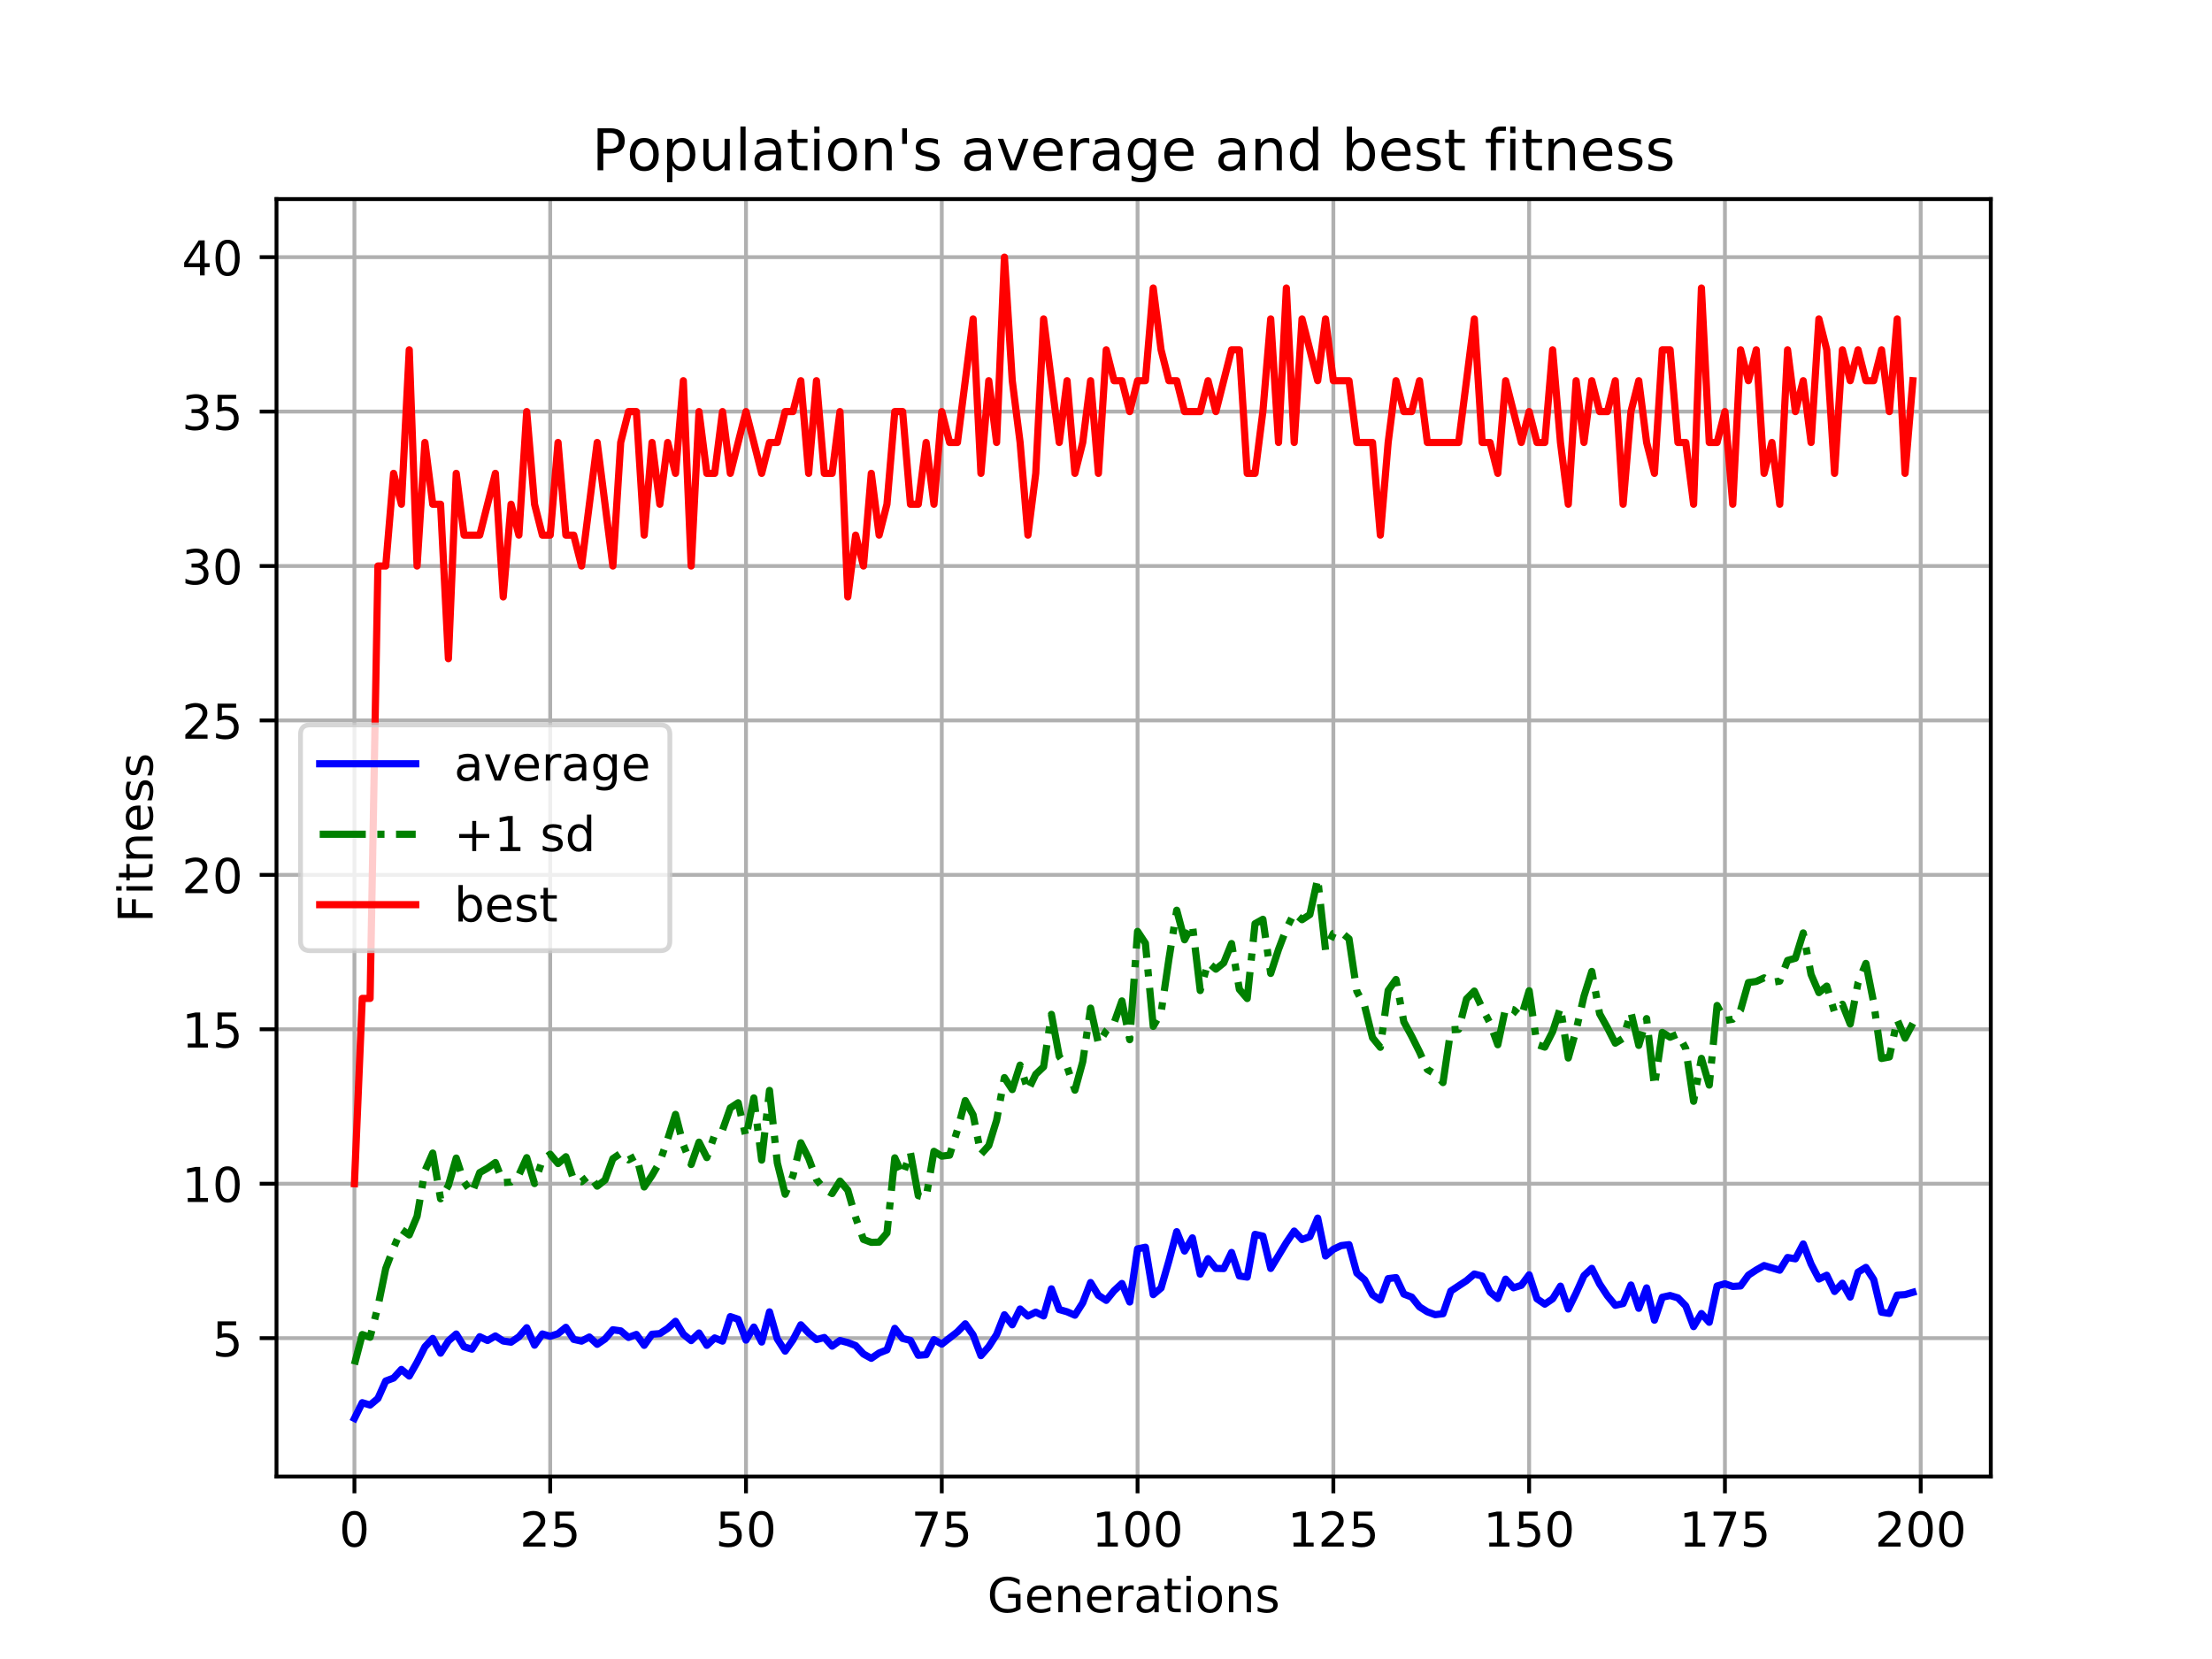 <?xml version="1.0" encoding="utf-8" standalone="no"?>
<!DOCTYPE svg PUBLIC "-//W3C//DTD SVG 1.1//EN"
  "http://www.w3.org/Graphics/SVG/1.1/DTD/svg11.dtd">
<!-- Created with matplotlib (https://matplotlib.org/) -->
<svg height="345.6pt" version="1.1" viewBox="0 0 460.8 345.6" width="460.8pt" xmlns="http://www.w3.org/2000/svg" xmlns:xlink="http://www.w3.org/1999/xlink">
 <defs>
  <style type="text/css">
*{stroke-linecap:butt;stroke-linejoin:round;}
  </style>
 </defs>
 <g id="figure_1">
  <g id="patch_1">
   <path d="M 0 345.6 
L 460.8 345.6 
L 460.8 0 
L 0 0 
z
" style="fill:#ffffff;"/>
  </g>
  <g id="axes_1">
   <g id="patch_2">
    <path d="M 57.6 307.584 
L 414.72 307.584 
L 414.72 41.472 
L 57.6 41.472 
z
" style="fill:#ffffff;"/>
   </g>
   <g id="matplotlib.axis_1">
    <g id="xtick_1">
     <g id="line2d_1">
      <path clip-path="url(#p51c90fa4d9)" d="M 73.833 307.584 
L 73.833 41.472 
" style="fill:none;stroke:#b0b0b0;stroke-linecap:square;stroke-width:0.8;"/>
     </g>
     <g id="line2d_2">
      <defs>
       <path d="M 0 0 
L 0 3.5 
" id="m1164601a60" style="stroke:#000000;stroke-width:0.8;"/>
      </defs>
      <g>
       <use style="stroke:#000000;stroke-width:0.8;" x="73.833" xlink:href="#m1164601a60" y="307.584"/>
      </g>
     </g>
     <g id="text_1">
      <!-- 0 -->
      <defs>
       <path d="M 31.781 66.406 
Q 24.172 66.406 20.328 58.906 
Q 16.5 51.422 16.5 36.375 
Q 16.5 21.391 20.328 13.891 
Q 24.172 6.391 31.781 6.391 
Q 39.453 6.391 43.281 13.891 
Q 47.125 21.391 47.125 36.375 
Q 47.125 51.422 43.281 58.906 
Q 39.453 66.406 31.781 66.406 
z
M 31.781 74.219 
Q 44.047 74.219 50.516 64.516 
Q 56.984 54.828 56.984 36.375 
Q 56.984 17.969 50.516 8.266 
Q 44.047 -1.422 31.781 -1.422 
Q 19.531 -1.422 13.062 8.266 
Q 6.594 17.969 6.594 36.375 
Q 6.594 54.828 13.062 64.516 
Q 19.531 74.219 31.781 74.219 
z
" id="DejaVuSans-48"/>
      </defs>
      <g transform="translate(70.651 322.182)scale(0.1 -0.1)">
       <use xlink:href="#DejaVuSans-48"/>
      </g>
     </g>
    </g>
    <g id="xtick_2">
     <g id="line2d_3">
      <path clip-path="url(#p51c90fa4d9)" d="M 114.618 307.584 
L 114.618 41.472 
" style="fill:none;stroke:#b0b0b0;stroke-linecap:square;stroke-width:0.8;"/>
     </g>
     <g id="line2d_4">
      <g>
       <use style="stroke:#000000;stroke-width:0.8;" x="114.618" xlink:href="#m1164601a60" y="307.584"/>
      </g>
     </g>
     <g id="text_2">
      <!-- 25 -->
      <defs>
       <path d="M 19.188 8.297 
L 53.609 8.297 
L 53.609 0 
L 7.328 0 
L 7.328 8.297 
Q 12.938 14.109 22.625 23.891 
Q 32.328 33.688 34.812 36.531 
Q 39.547 41.844 41.422 45.531 
Q 43.312 49.219 43.312 52.781 
Q 43.312 58.594 39.234 62.25 
Q 35.156 65.922 28.609 65.922 
Q 23.969 65.922 18.812 64.312 
Q 13.672 62.703 7.812 59.422 
L 7.812 69.391 
Q 13.766 71.781 18.938 73 
Q 24.125 74.219 28.422 74.219 
Q 39.75 74.219 46.484 68.547 
Q 53.219 62.891 53.219 53.422 
Q 53.219 48.922 51.531 44.891 
Q 49.859 40.875 45.406 35.406 
Q 44.188 33.984 37.641 27.219 
Q 31.109 20.453 19.188 8.297 
z
" id="DejaVuSans-50"/>
       <path d="M 10.797 72.906 
L 49.516 72.906 
L 49.516 64.594 
L 19.828 64.594 
L 19.828 46.734 
Q 21.969 47.469 24.109 47.828 
Q 26.266 48.188 28.422 48.188 
Q 40.625 48.188 47.75 41.5 
Q 54.891 34.812 54.891 23.391 
Q 54.891 11.625 47.562 5.094 
Q 40.234 -1.422 26.906 -1.422 
Q 22.312 -1.422 17.547 -0.641 
Q 12.797 0.141 7.719 1.703 
L 7.719 11.625 
Q 12.109 9.234 16.797 8.062 
Q 21.484 6.891 26.703 6.891 
Q 35.156 6.891 40.078 11.328 
Q 45.016 15.766 45.016 23.391 
Q 45.016 31 40.078 35.438 
Q 35.156 39.891 26.703 39.891 
Q 22.75 39.891 18.812 39.016 
Q 14.891 38.141 10.797 36.281 
z
" id="DejaVuSans-53"/>
      </defs>
      <g transform="translate(108.256 322.182)scale(0.1 -0.1)">
       <use xlink:href="#DejaVuSans-50"/>
       <use x="63.623" xlink:href="#DejaVuSans-53"/>
      </g>
     </g>
    </g>
    <g id="xtick_3">
     <g id="line2d_5">
      <path clip-path="url(#p51c90fa4d9)" d="M 155.404 307.584 
L 155.404 41.472 
" style="fill:none;stroke:#b0b0b0;stroke-linecap:square;stroke-width:0.8;"/>
     </g>
     <g id="line2d_6">
      <g>
       <use style="stroke:#000000;stroke-width:0.8;" x="155.404" xlink:href="#m1164601a60" y="307.584"/>
      </g>
     </g>
     <g id="text_3">
      <!-- 50 -->
      <g transform="translate(149.042 322.182)scale(0.1 -0.1)">
       <use xlink:href="#DejaVuSans-53"/>
       <use x="63.623" xlink:href="#DejaVuSans-48"/>
      </g>
     </g>
    </g>
    <g id="xtick_4">
     <g id="line2d_7">
      <path clip-path="url(#p51c90fa4d9)" d="M 196.19 307.584 
L 196.19 41.472 
" style="fill:none;stroke:#b0b0b0;stroke-linecap:square;stroke-width:0.8;"/>
     </g>
     <g id="line2d_8">
      <g>
       <use style="stroke:#000000;stroke-width:0.8;" x="196.19" xlink:href="#m1164601a60" y="307.584"/>
      </g>
     </g>
     <g id="text_4">
      <!-- 75 -->
      <defs>
       <path d="M 8.203 72.906 
L 55.078 72.906 
L 55.078 68.703 
L 28.609 0 
L 18.312 0 
L 43.219 64.594 
L 8.203 64.594 
z
" id="DejaVuSans-55"/>
      </defs>
      <g transform="translate(189.827 322.182)scale(0.1 -0.1)">
       <use xlink:href="#DejaVuSans-55"/>
       <use x="63.623" xlink:href="#DejaVuSans-53"/>
      </g>
     </g>
    </g>
    <g id="xtick_5">
     <g id="line2d_9">
      <path clip-path="url(#p51c90fa4d9)" d="M 236.976 307.584 
L 236.976 41.472 
" style="fill:none;stroke:#b0b0b0;stroke-linecap:square;stroke-width:0.8;"/>
     </g>
     <g id="line2d_10">
      <g>
       <use style="stroke:#000000;stroke-width:0.8;" x="236.976" xlink:href="#m1164601a60" y="307.584"/>
      </g>
     </g>
     <g id="text_5">
      <!-- 100 -->
      <defs>
       <path d="M 12.406 8.297 
L 28.516 8.297 
L 28.516 63.922 
L 10.984 60.406 
L 10.984 69.391 
L 28.422 72.906 
L 38.281 72.906 
L 38.281 8.297 
L 54.391 8.297 
L 54.391 0 
L 12.406 0 
z
" id="DejaVuSans-49"/>
      </defs>
      <g transform="translate(227.432 322.182)scale(0.1 -0.1)">
       <use xlink:href="#DejaVuSans-49"/>
       <use x="63.623" xlink:href="#DejaVuSans-48"/>
       <use x="127.246" xlink:href="#DejaVuSans-48"/>
      </g>
     </g>
    </g>
    <g id="xtick_6">
     <g id="line2d_11">
      <path clip-path="url(#p51c90fa4d9)" d="M 277.761 307.584 
L 277.761 41.472 
" style="fill:none;stroke:#b0b0b0;stroke-linecap:square;stroke-width:0.8;"/>
     </g>
     <g id="line2d_12">
      <g>
       <use style="stroke:#000000;stroke-width:0.8;" x="277.761" xlink:href="#m1164601a60" y="307.584"/>
      </g>
     </g>
     <g id="text_6">
      <!-- 125 -->
      <g transform="translate(268.218 322.182)scale(0.1 -0.1)">
       <use xlink:href="#DejaVuSans-49"/>
       <use x="63.623" xlink:href="#DejaVuSans-50"/>
       <use x="127.246" xlink:href="#DejaVuSans-53"/>
      </g>
     </g>
    </g>
    <g id="xtick_7">
     <g id="line2d_13">
      <path clip-path="url(#p51c90fa4d9)" d="M 318.547 307.584 
L 318.547 41.472 
" style="fill:none;stroke:#b0b0b0;stroke-linecap:square;stroke-width:0.8;"/>
     </g>
     <g id="line2d_14">
      <g>
       <use style="stroke:#000000;stroke-width:0.8;" x="318.547" xlink:href="#m1164601a60" y="307.584"/>
      </g>
     </g>
     <g id="text_7">
      <!-- 150 -->
      <g transform="translate(309.003 322.182)scale(0.1 -0.1)">
       <use xlink:href="#DejaVuSans-49"/>
       <use x="63.623" xlink:href="#DejaVuSans-53"/>
       <use x="127.246" xlink:href="#DejaVuSans-48"/>
      </g>
     </g>
    </g>
    <g id="xtick_8">
     <g id="line2d_15">
      <path clip-path="url(#p51c90fa4d9)" d="M 359.333 307.584 
L 359.333 41.472 
" style="fill:none;stroke:#b0b0b0;stroke-linecap:square;stroke-width:0.8;"/>
     </g>
     <g id="line2d_16">
      <g>
       <use style="stroke:#000000;stroke-width:0.8;" x="359.333" xlink:href="#m1164601a60" y="307.584"/>
      </g>
     </g>
     <g id="text_8">
      <!-- 175 -->
      <g transform="translate(349.789 322.182)scale(0.1 -0.1)">
       <use xlink:href="#DejaVuSans-49"/>
       <use x="63.623" xlink:href="#DejaVuSans-55"/>
       <use x="127.246" xlink:href="#DejaVuSans-53"/>
      </g>
     </g>
    </g>
    <g id="xtick_9">
     <g id="line2d_17">
      <path clip-path="url(#p51c90fa4d9)" d="M 400.119 307.584 
L 400.119 41.472 
" style="fill:none;stroke:#b0b0b0;stroke-linecap:square;stroke-width:0.8;"/>
     </g>
     <g id="line2d_18">
      <g>
       <use style="stroke:#000000;stroke-width:0.8;" x="400.119" xlink:href="#m1164601a60" y="307.584"/>
      </g>
     </g>
     <g id="text_9">
      <!-- 200 -->
      <g transform="translate(390.575 322.182)scale(0.1 -0.1)">
       <use xlink:href="#DejaVuSans-50"/>
       <use x="63.623" xlink:href="#DejaVuSans-48"/>
       <use x="127.246" xlink:href="#DejaVuSans-48"/>
      </g>
     </g>
    </g>
    <g id="text_10">
     <!-- Generations -->
     <defs>
      <path d="M 59.516 10.406 
L 59.516 29.984 
L 43.406 29.984 
L 43.406 38.094 
L 69.281 38.094 
L 69.281 6.781 
Q 63.578 2.734 56.688 0.656 
Q 49.812 -1.422 42 -1.422 
Q 24.906 -1.422 15.25 8.562 
Q 5.609 18.562 5.609 36.375 
Q 5.609 54.25 15.25 64.234 
Q 24.906 74.219 42 74.219 
Q 49.125 74.219 55.547 72.453 
Q 61.969 70.703 67.391 67.281 
L 67.391 56.781 
Q 61.922 61.422 55.766 63.766 
Q 49.609 66.109 42.828 66.109 
Q 29.438 66.109 22.719 58.641 
Q 16.016 51.172 16.016 36.375 
Q 16.016 21.625 22.719 14.156 
Q 29.438 6.688 42.828 6.688 
Q 48.047 6.688 52.141 7.594 
Q 56.25 8.5 59.516 10.406 
z
" id="DejaVuSans-71"/>
      <path d="M 56.203 29.594 
L 56.203 25.203 
L 14.891 25.203 
Q 15.484 15.922 20.484 11.062 
Q 25.484 6.203 34.422 6.203 
Q 39.594 6.203 44.453 7.469 
Q 49.312 8.734 54.109 11.281 
L 54.109 2.781 
Q 49.266 0.734 44.188 -0.344 
Q 39.109 -1.422 33.891 -1.422 
Q 20.797 -1.422 13.156 6.188 
Q 5.516 13.812 5.516 26.812 
Q 5.516 40.234 12.766 48.109 
Q 20.016 56 32.328 56 
Q 43.359 56 49.781 48.891 
Q 56.203 41.797 56.203 29.594 
z
M 47.219 32.234 
Q 47.125 39.594 43.094 43.984 
Q 39.062 48.391 32.422 48.391 
Q 24.906 48.391 20.391 44.141 
Q 15.875 39.891 15.188 32.172 
z
" id="DejaVuSans-101"/>
      <path d="M 54.891 33.016 
L 54.891 0 
L 45.906 0 
L 45.906 32.719 
Q 45.906 40.484 42.875 44.328 
Q 39.844 48.188 33.797 48.188 
Q 26.516 48.188 22.312 43.547 
Q 18.109 38.922 18.109 30.906 
L 18.109 0 
L 9.078 0 
L 9.078 54.688 
L 18.109 54.688 
L 18.109 46.188 
Q 21.344 51.125 25.703 53.562 
Q 30.078 56 35.797 56 
Q 45.219 56 50.047 50.172 
Q 54.891 44.344 54.891 33.016 
z
" id="DejaVuSans-110"/>
      <path d="M 41.109 46.297 
Q 39.594 47.172 37.812 47.578 
Q 36.031 48 33.891 48 
Q 26.266 48 22.188 43.047 
Q 18.109 38.094 18.109 28.812 
L 18.109 0 
L 9.078 0 
L 9.078 54.688 
L 18.109 54.688 
L 18.109 46.188 
Q 20.953 51.172 25.484 53.578 
Q 30.031 56 36.531 56 
Q 37.453 56 38.578 55.875 
Q 39.703 55.766 41.062 55.516 
z
" id="DejaVuSans-114"/>
      <path d="M 34.281 27.484 
Q 23.391 27.484 19.188 25 
Q 14.984 22.516 14.984 16.5 
Q 14.984 11.719 18.141 8.906 
Q 21.297 6.109 26.703 6.109 
Q 34.188 6.109 38.703 11.406 
Q 43.219 16.703 43.219 25.484 
L 43.219 27.484 
z
M 52.203 31.203 
L 52.203 0 
L 43.219 0 
L 43.219 8.297 
Q 40.141 3.328 35.547 0.953 
Q 30.953 -1.422 24.312 -1.422 
Q 15.922 -1.422 10.953 3.297 
Q 6 8.016 6 15.922 
Q 6 25.141 12.172 29.828 
Q 18.359 34.516 30.609 34.516 
L 43.219 34.516 
L 43.219 35.406 
Q 43.219 41.609 39.141 45 
Q 35.062 48.391 27.688 48.391 
Q 23 48.391 18.547 47.266 
Q 14.109 46.141 10.016 43.891 
L 10.016 52.203 
Q 14.938 54.109 19.578 55.047 
Q 24.219 56 28.609 56 
Q 40.484 56 46.344 49.844 
Q 52.203 43.703 52.203 31.203 
z
" id="DejaVuSans-97"/>
      <path d="M 18.312 70.219 
L 18.312 54.688 
L 36.812 54.688 
L 36.812 47.703 
L 18.312 47.703 
L 18.312 18.016 
Q 18.312 11.328 20.141 9.422 
Q 21.969 7.516 27.594 7.516 
L 36.812 7.516 
L 36.812 0 
L 27.594 0 
Q 17.188 0 13.234 3.875 
Q 9.281 7.766 9.281 18.016 
L 9.281 47.703 
L 2.688 47.703 
L 2.688 54.688 
L 9.281 54.688 
L 9.281 70.219 
z
" id="DejaVuSans-116"/>
      <path d="M 9.422 54.688 
L 18.406 54.688 
L 18.406 0 
L 9.422 0 
z
M 9.422 75.984 
L 18.406 75.984 
L 18.406 64.594 
L 9.422 64.594 
z
" id="DejaVuSans-105"/>
      <path d="M 30.609 48.391 
Q 23.391 48.391 19.188 42.75 
Q 14.984 37.109 14.984 27.297 
Q 14.984 17.484 19.156 11.844 
Q 23.344 6.203 30.609 6.203 
Q 37.797 6.203 41.984 11.859 
Q 46.188 17.531 46.188 27.297 
Q 46.188 37.016 41.984 42.703 
Q 37.797 48.391 30.609 48.391 
z
M 30.609 56 
Q 42.328 56 49.016 48.375 
Q 55.719 40.766 55.719 27.297 
Q 55.719 13.875 49.016 6.219 
Q 42.328 -1.422 30.609 -1.422 
Q 18.844 -1.422 12.172 6.219 
Q 5.516 13.875 5.516 27.297 
Q 5.516 40.766 12.172 48.375 
Q 18.844 56 30.609 56 
z
" id="DejaVuSans-111"/>
      <path d="M 44.281 53.078 
L 44.281 44.578 
Q 40.484 46.531 36.375 47.5 
Q 32.281 48.484 27.875 48.484 
Q 21.188 48.484 17.844 46.438 
Q 14.5 44.391 14.5 40.281 
Q 14.5 37.156 16.891 35.375 
Q 19.281 33.594 26.516 31.984 
L 29.594 31.297 
Q 39.156 29.25 43.188 25.516 
Q 47.219 21.781 47.219 15.094 
Q 47.219 7.469 41.188 3.016 
Q 35.156 -1.422 24.609 -1.422 
Q 20.219 -1.422 15.453 -0.562 
Q 10.688 0.297 5.422 2 
L 5.422 11.281 
Q 10.406 8.688 15.234 7.391 
Q 20.062 6.109 24.812 6.109 
Q 31.156 6.109 34.562 8.281 
Q 37.984 10.453 37.984 14.406 
Q 37.984 18.062 35.516 20.016 
Q 33.062 21.969 24.703 23.781 
L 21.578 24.516 
Q 13.234 26.266 9.516 29.906 
Q 5.812 33.547 5.812 39.891 
Q 5.812 47.609 11.281 51.797 
Q 16.75 56 26.812 56 
Q 31.781 56 36.172 55.266 
Q 40.578 54.547 44.281 53.078 
z
" id="DejaVuSans-115"/>
     </defs>
     <g transform="translate(205.662 335.861)scale(0.1 -0.1)">
      <use xlink:href="#DejaVuSans-71"/>
      <use x="77.49" xlink:href="#DejaVuSans-101"/>
      <use x="139.014" xlink:href="#DejaVuSans-110"/>
      <use x="202.393" xlink:href="#DejaVuSans-101"/>
      <use x="263.916" xlink:href="#DejaVuSans-114"/>
      <use x="305.029" xlink:href="#DejaVuSans-97"/>
      <use x="366.309" xlink:href="#DejaVuSans-116"/>
      <use x="405.518" xlink:href="#DejaVuSans-105"/>
      <use x="433.301" xlink:href="#DejaVuSans-111"/>
      <use x="494.482" xlink:href="#DejaVuSans-110"/>
      <use x="557.861" xlink:href="#DejaVuSans-115"/>
     </g>
    </g>
   </g>
   <g id="matplotlib.axis_2">
    <g id="ytick_1">
     <g id="line2d_19">
      <path clip-path="url(#p51c90fa4d9)" d="M 57.6 278.759 
L 414.72 278.759 
" style="fill:none;stroke:#b0b0b0;stroke-linecap:square;stroke-width:0.8;"/>
     </g>
     <g id="line2d_20">
      <defs>
       <path d="M 0 0 
L -3.5 0 
" id="mbdc28422b4" style="stroke:#000000;stroke-width:0.8;"/>
      </defs>
      <g>
       <use style="stroke:#000000;stroke-width:0.8;" x="57.6" xlink:href="#mbdc28422b4" y="278.759"/>
      </g>
     </g>
     <g id="text_11">
      <!-- 5 -->
      <g transform="translate(44.237 282.559)scale(0.1 -0.1)">
       <use xlink:href="#DejaVuSans-53"/>
      </g>
     </g>
    </g>
    <g id="ytick_2">
     <g id="line2d_21">
      <path clip-path="url(#p51c90fa4d9)" d="M 57.6 246.589 
L 414.72 246.589 
" style="fill:none;stroke:#b0b0b0;stroke-linecap:square;stroke-width:0.8;"/>
     </g>
     <g id="line2d_22">
      <g>
       <use style="stroke:#000000;stroke-width:0.8;" x="57.6" xlink:href="#mbdc28422b4" y="246.589"/>
      </g>
     </g>
     <g id="text_12">
      <!-- 10 -->
      <g transform="translate(37.875 250.388)scale(0.1 -0.1)">
       <use xlink:href="#DejaVuSans-49"/>
       <use x="63.623" xlink:href="#DejaVuSans-48"/>
      </g>
     </g>
    </g>
    <g id="ytick_3">
     <g id="line2d_23">
      <path clip-path="url(#p51c90fa4d9)" d="M 57.6 214.419 
L 414.72 214.419 
" style="fill:none;stroke:#b0b0b0;stroke-linecap:square;stroke-width:0.8;"/>
     </g>
     <g id="line2d_24">
      <g>
       <use style="stroke:#000000;stroke-width:0.8;" x="57.6" xlink:href="#mbdc28422b4" y="214.419"/>
      </g>
     </g>
     <g id="text_13">
      <!-- 15 -->
      <g transform="translate(37.875 218.218)scale(0.1 -0.1)">
       <use xlink:href="#DejaVuSans-49"/>
       <use x="63.623" xlink:href="#DejaVuSans-53"/>
      </g>
     </g>
    </g>
    <g id="ytick_4">
     <g id="line2d_25">
      <path clip-path="url(#p51c90fa4d9)" d="M 57.6 182.249 
L 414.72 182.249 
" style="fill:none;stroke:#b0b0b0;stroke-linecap:square;stroke-width:0.8;"/>
     </g>
     <g id="line2d_26">
      <g>
       <use style="stroke:#000000;stroke-width:0.8;" x="57.6" xlink:href="#mbdc28422b4" y="182.249"/>
      </g>
     </g>
     <g id="text_14">
      <!-- 20 -->
      <g transform="translate(37.875 186.048)scale(0.1 -0.1)">
       <use xlink:href="#DejaVuSans-50"/>
       <use x="63.623" xlink:href="#DejaVuSans-48"/>
      </g>
     </g>
    </g>
    <g id="ytick_5">
     <g id="line2d_27">
      <path clip-path="url(#p51c90fa4d9)" d="M 57.6 150.079 
L 414.72 150.079 
" style="fill:none;stroke:#b0b0b0;stroke-linecap:square;stroke-width:0.8;"/>
     </g>
     <g id="line2d_28">
      <g>
       <use style="stroke:#000000;stroke-width:0.8;" x="57.6" xlink:href="#mbdc28422b4" y="150.079"/>
      </g>
     </g>
     <g id="text_15">
      <!-- 25 -->
      <g transform="translate(37.875 153.878)scale(0.1 -0.1)">
       <use xlink:href="#DejaVuSans-50"/>
       <use x="63.623" xlink:href="#DejaVuSans-53"/>
      </g>
     </g>
    </g>
    <g id="ytick_6">
     <g id="line2d_29">
      <path clip-path="url(#p51c90fa4d9)" d="M 57.6 117.908 
L 414.72 117.908 
" style="fill:none;stroke:#b0b0b0;stroke-linecap:square;stroke-width:0.8;"/>
     </g>
     <g id="line2d_30">
      <g>
       <use style="stroke:#000000;stroke-width:0.8;" x="57.6" xlink:href="#mbdc28422b4" y="117.908"/>
      </g>
     </g>
     <g id="text_16">
      <!-- 30 -->
      <defs>
       <path d="M 40.578 39.312 
Q 47.656 37.797 51.625 33 
Q 55.609 28.219 55.609 21.188 
Q 55.609 10.406 48.188 4.484 
Q 40.766 -1.422 27.094 -1.422 
Q 22.516 -1.422 17.656 -0.516 
Q 12.797 0.391 7.625 2.203 
L 7.625 11.719 
Q 11.719 9.328 16.594 8.109 
Q 21.484 6.891 26.812 6.891 
Q 36.078 6.891 40.938 10.547 
Q 45.797 14.203 45.797 21.188 
Q 45.797 27.641 41.281 31.266 
Q 36.766 34.906 28.719 34.906 
L 20.219 34.906 
L 20.219 43.016 
L 29.109 43.016 
Q 36.375 43.016 40.234 45.922 
Q 44.094 48.828 44.094 54.297 
Q 44.094 59.906 40.109 62.906 
Q 36.141 65.922 28.719 65.922 
Q 24.656 65.922 20.016 65.031 
Q 15.375 64.156 9.812 62.312 
L 9.812 71.094 
Q 15.438 72.656 20.344 73.438 
Q 25.25 74.219 29.594 74.219 
Q 40.828 74.219 47.359 69.109 
Q 53.906 64.016 53.906 55.328 
Q 53.906 49.266 50.438 45.094 
Q 46.969 40.922 40.578 39.312 
z
" id="DejaVuSans-51"/>
      </defs>
      <g transform="translate(37.875 121.708)scale(0.1 -0.1)">
       <use xlink:href="#DejaVuSans-51"/>
       <use x="63.623" xlink:href="#DejaVuSans-48"/>
      </g>
     </g>
    </g>
    <g id="ytick_7">
     <g id="line2d_31">
      <path clip-path="url(#p51c90fa4d9)" d="M 57.6 85.738 
L 414.72 85.738 
" style="fill:none;stroke:#b0b0b0;stroke-linecap:square;stroke-width:0.8;"/>
     </g>
     <g id="line2d_32">
      <g>
       <use style="stroke:#000000;stroke-width:0.8;" x="57.6" xlink:href="#mbdc28422b4" y="85.738"/>
      </g>
     </g>
     <g id="text_17">
      <!-- 35 -->
      <g transform="translate(37.875 89.537)scale(0.1 -0.1)">
       <use xlink:href="#DejaVuSans-51"/>
       <use x="63.623" xlink:href="#DejaVuSans-53"/>
      </g>
     </g>
    </g>
    <g id="ytick_8">
     <g id="line2d_33">
      <path clip-path="url(#p51c90fa4d9)" d="M 57.6 53.568 
L 414.72 53.568 
" style="fill:none;stroke:#b0b0b0;stroke-linecap:square;stroke-width:0.8;"/>
     </g>
     <g id="line2d_34">
      <g>
       <use style="stroke:#000000;stroke-width:0.8;" x="57.6" xlink:href="#mbdc28422b4" y="53.568"/>
      </g>
     </g>
     <g id="text_18">
      <!-- 40 -->
      <defs>
       <path d="M 37.797 64.312 
L 12.891 25.391 
L 37.797 25.391 
z
M 35.203 72.906 
L 47.609 72.906 
L 47.609 25.391 
L 58.016 25.391 
L 58.016 17.188 
L 47.609 17.188 
L 47.609 0 
L 37.797 0 
L 37.797 17.188 
L 4.891 17.188 
L 4.891 26.703 
z
" id="DejaVuSans-52"/>
      </defs>
      <g transform="translate(37.875 57.367)scale(0.1 -0.1)">
       <use xlink:href="#DejaVuSans-52"/>
       <use x="63.623" xlink:href="#DejaVuSans-48"/>
      </g>
     </g>
    </g>
    <g id="text_19">
     <!-- Fitness -->
     <defs>
      <path d="M 9.812 72.906 
L 51.703 72.906 
L 51.703 64.594 
L 19.672 64.594 
L 19.672 43.109 
L 48.578 43.109 
L 48.578 34.812 
L 19.672 34.812 
L 19.672 0 
L 9.812 0 
z
" id="DejaVuSans-70"/>
     </defs>
     <g transform="translate(31.795 192.202)rotate(-90)scale(0.1 -0.1)">
      <use xlink:href="#DejaVuSans-70"/>
      <use x="57.41" xlink:href="#DejaVuSans-105"/>
      <use x="85.193" xlink:href="#DejaVuSans-116"/>
      <use x="124.402" xlink:href="#DejaVuSans-110"/>
      <use x="187.781" xlink:href="#DejaVuSans-101"/>
      <use x="249.305" xlink:href="#DejaVuSans-115"/>
      <use x="301.404" xlink:href="#DejaVuSans-115"/>
     </g>
    </g>
   </g>
   <g id="line2d_35">
    <path clip-path="url(#p51c90fa4d9)" d="M 73.833 295.488 
L 75.464 292.207 
L 77.096 292.693 
L 78.727 291.329 
L 80.358 287.686 
L 81.99 287.075 
L 83.621 285.279 
L 85.253 286.652 
L 86.884 283.79 
L 88.516 280.567 
L 90.147 278.824 
L 91.778 281.89 
L 93.41 279.339 
L 95.041 277.899 
L 96.673 280.567 
L 98.304 281.054 
L 99.936 278.459 
L 101.567 279.253 
L 103.198 278.305 
L 104.83 279.362 
L 106.461 279.599 
L 108.093 278.482 
L 109.724 276.593 
L 111.356 280.223 
L 112.987 277.893 
L 114.618 278.371 
L 116.25 277.834 
L 117.881 276.509 
L 119.513 279.018 
L 121.144 279.384 
L 122.776 278.523 
L 124.407 280.046 
L 126.038 278.932 
L 127.67 277.016 
L 129.301 277.247 
L 130.933 278.61 
L 132.564 277.99 
L 134.196 280.256 
L 135.827 277.947 
L 137.458 277.816 
L 139.09 276.737 
L 140.721 275.252 
L 142.353 277.945 
L 143.984 279.271 
L 145.616 277.687 
L 147.247 280.261 
L 148.879 278.717 
L 150.51 279.381 
L 152.141 274.277 
L 153.773 274.826 
L 155.404 279.166 
L 157.036 276.451 
L 158.667 279.574 
L 160.299 273.287 
L 161.93 278.931 
L 163.561 281.462 
L 165.193 279.123 
L 166.824 275.981 
L 168.456 277.687 
L 170.087 279.06 
L 171.719 278.63 
L 173.35 280.432 
L 174.981 279.253 
L 176.613 279.682 
L 178.244 280.309 
L 179.876 282.062 
L 181.507 282.963 
L 183.139 281.848 
L 184.77 281.204 
L 186.401 276.722 
L 188.033 278.824 
L 189.664 279.231 
L 191.296 282.329 
L 192.927 282.212 
L 194.559 279.081 
L 196.19 280.003 
L 199.453 277.451 
L 201.084 275.778 
L 202.716 278.095 
L 204.347 282.405 
L 205.979 280.54 
L 207.61 278.009 
L 209.241 273.891 
L 210.873 275.984 
L 212.504 272.691 
L 214.136 274.155 
L 215.767 273.337 
L 217.399 274.133 
L 219.03 268.486 
L 220.661 272.799 
L 222.293 273.269 
L 223.924 273.982 
L 225.556 271.403 
L 227.187 267.178 
L 228.819 269.838 
L 230.45 270.889 
L 232.081 268.882 
L 233.713 267.371 
L 235.344 271.232 
L 236.976 260.165 
L 238.607 259.822 
L 240.239 269.696 
L 241.87 268.315 
L 243.501 262.674 
L 245.133 256.583 
L 246.764 260.615 
L 248.396 257.87 
L 250.027 265.42 
L 251.659 262.203 
L 253.29 264.224 
L 254.921 264.267 
L 256.553 260.911 
L 258.184 265.806 
L 259.816 266.042 
L 261.447 257.141 
L 263.079 257.506 
L 264.71 264.24 
L 267.973 258.859 
L 269.604 256.455 
L 271.236 258.213 
L 272.867 257.613 
L 274.499 253.753 
L 276.13 261.645 
L 277.761 260.251 
L 279.393 259.479 
L 281.024 259.286 
L 282.656 265.205 
L 284.287 266.621 
L 285.919 269.73 
L 287.55 270.824 
L 289.181 266.363 
L 290.813 266.148 
L 292.444 269.58 
L 294.076 270.202 
L 295.707 272.24 
L 297.339 273.269 
L 298.97 273.87 
L 300.601 273.672 
L 302.233 268.948 
L 305.496 266.792 
L 307.127 265.4 
L 308.759 265.827 
L 310.39 269.151 
L 312.021 270.496 
L 313.653 266.47 
L 315.284 268.272 
L 316.916 267.757 
L 318.547 265.57 
L 320.179 270.561 
L 321.81 271.68 
L 323.441 270.567 
L 325.073 267.929 
L 326.704 272.69 
L 328.336 269.376 
L 329.967 265.741 
L 331.599 264.219 
L 333.23 267.473 
L 334.862 269.945 
L 336.493 271.919 
L 338.124 271.553 
L 339.756 267.693 
L 341.387 272.541 
L 343.019 268.293 
L 344.65 275.015 
L 346.282 270.238 
L 347.913 269.881 
L 349.544 270.374 
L 351.176 272.046 
L 352.807 276.357 
L 354.439 273.634 
L 356.07 275.457 
L 357.702 267.893 
L 359.333 267.436 
L 360.964 267.993 
L 362.596 267.886 
L 364.227 265.633 
L 365.859 264.562 
L 367.49 263.639 
L 370.753 264.605 
L 372.384 261.958 
L 374.016 262.236 
L 375.647 259.136 
L 377.279 263.318 
L 378.91 266.447 
L 380.542 265.655 
L 382.173 269.034 
L 383.804 267.324 
L 385.436 270.202 
L 387.067 265.012 
L 388.699 264.026 
L 390.33 266.556 
L 391.962 273.355 
L 393.593 273.612 
L 395.224 269.795 
L 396.856 269.696 
L 398.487 269.216 
L 398.487 269.216 
" style="fill:none;stroke:#0000ff;stroke-linecap:square;stroke-width:1.5;"/>
   </g>
   <g id="line2d_36">
    <path clip-path="url(#p51c90fa4d9)" d="M 73.833 284.245 
L 75.464 278.01 
L 77.096 278.567 
L 78.727 272.208 
L 80.358 264.248 
L 81.99 259.964 
L 83.621 256.11 
L 85.253 257.264 
L 86.884 253.376 
L 88.516 243.916 
L 90.147 240.204 
L 91.778 249.732 
L 93.41 246.97 
L 95.041 241.247 
L 96.673 246.221 
L 98.304 248.545 
L 99.936 244.269 
L 101.567 243.343 
L 103.198 242.178 
L 104.83 246.354 
L 106.461 246.239 
L 108.093 244.768 
L 109.724 241.163 
L 111.356 246.552 
L 112.987 241.672 
L 114.618 240.447 
L 116.25 242.388 
L 117.881 240.969 
L 119.513 245.792 
L 121.144 246.177 
L 122.776 244.844 
L 124.407 247.096 
L 126.038 245.814 
L 127.67 241.371 
L 129.301 240.26 
L 130.933 241.62 
L 132.564 240.776 
L 134.196 247.265 
L 135.827 244.854 
L 137.458 242.032 
L 139.09 237.301 
L 140.721 232.147 
L 142.353 238.507 
L 143.984 242.585 
L 145.616 237.932 
L 147.247 241.149 
L 148.879 236.395 
L 150.51 235.425 
L 152.141 230.802 
L 153.773 229.726 
L 155.404 236.908 
L 157.036 228.714 
L 158.667 241.668 
L 160.299 227.149 
L 161.93 242.263 
L 163.561 248.783 
L 165.193 244.904 
L 166.824 238.06 
L 168.456 241.299 
L 170.087 245.72 
L 171.719 247.714 
L 173.35 248.642 
L 174.981 246.042 
L 176.613 247.946 
L 178.244 253.62 
L 179.876 258.199 
L 181.507 258.803 
L 183.139 258.754 
L 184.77 256.866 
L 186.401 241.199 
L 188.033 244.804 
L 189.664 240.122 
L 191.296 249.08 
L 192.927 249.463 
L 194.559 239.842 
L 196.19 240.844 
L 197.821 240.647 
L 199.453 235.384 
L 201.084 229.274 
L 202.716 232.246 
L 204.347 240.458 
L 205.979 238.647 
L 207.61 233.382 
L 209.241 224.485 
L 210.873 226.979 
L 212.504 221.885 
L 214.136 227.19 
L 215.767 223.789 
L 217.399 222.237 
L 219.03 211.309 
L 220.661 220.072 
L 222.293 222.22 
L 223.924 227.103 
L 225.556 221.184 
L 227.187 210.006 
L 228.819 217.402 
L 230.45 214.746 
L 232.081 213.098 
L 233.713 208.506 
L 235.344 216.586 
L 236.976 194.025 
L 238.607 196.495 
L 240.239 213.809 
L 241.87 210.966 
L 243.501 199.828 
L 245.133 189.616 
L 246.764 195.775 
L 248.396 192.576 
L 250.027 206.347 
L 251.659 200.53 
L 253.29 201.895 
L 254.921 200.587 
L 256.553 196.559 
L 258.184 206.104 
L 259.816 208.01 
L 261.447 192.419 
L 263.079 191.508 
L 264.71 202.781 
L 266.341 197.773 
L 267.973 193.491 
L 269.604 190.205 
L 271.236 191.59 
L 272.867 190.527 
L 274.499 183.027 
L 276.13 197.891 
L 277.761 194.438 
L 279.393 194.217 
L 281.024 195.571 
L 282.656 206.503 
L 284.287 209.598 
L 285.919 216.179 
L 287.55 218.173 
L 289.181 206.336 
L 290.813 204.044 
L 292.444 212.869 
L 294.076 215.855 
L 295.707 219.121 
L 297.339 222.796 
L 298.97 223.755 
L 300.601 225.522 
L 302.233 214.526 
L 303.864 214.443 
L 305.496 208.107 
L 307.127 206.46 
L 308.759 209.987 
L 310.39 213.126 
L 312.021 217.64 
L 313.653 209.936 
L 315.284 210.351 
L 316.916 211.773 
L 318.547 206.386 
L 320.179 217.599 
L 321.81 218.134 
L 323.441 214.909 
L 325.073 209.874 
L 326.704 220.404 
L 328.336 214.612 
L 329.967 207.546 
L 331.599 202.365 
L 333.23 211.182 
L 334.862 214.106 
L 336.493 217.312 
L 338.124 216.298 
L 339.756 210.859 
L 341.387 217.774 
L 343.019 212.195 
L 344.65 226.297 
L 346.282 215.069 
L 347.913 216.072 
L 349.544 215.412 
L 351.176 218.451 
L 352.807 229.42 
L 354.439 220.48 
L 356.07 226.043 
L 357.702 209.459 
L 359.333 212.588 
L 360.964 212.33 
L 362.596 210.41 
L 364.227 204.681 
L 365.859 204.456 
L 367.49 203.707 
L 369.122 204.645 
L 370.753 204.385 
L 372.384 200.074 
L 374.016 199.614 
L 375.647 194.342 
L 377.279 203 
L 378.91 206.778 
L 380.542 205.424 
L 382.173 210.888 
L 383.804 209.198 
L 385.436 213.32 
L 387.067 204.704 
L 388.699 200.697 
L 390.33 208.901 
L 391.962 220.496 
L 393.593 220.183 
L 395.224 212.415 
L 396.856 216.272 
L 398.487 213.198 
L 398.487 213.198 
" style="fill:none;stroke:#008000;stroke-dasharray:9.6,2.4,1.5,2.4;stroke-dashoffset:0;stroke-width:1.5;"/>
   </g>
   <g id="line2d_37">
    <path clip-path="url(#p51c90fa4d9)" d="M 73.833 246.589 
L 75.464 207.985 
L 77.096 207.985 
L 78.727 117.908 
L 80.358 117.908 
L 81.99 98.606 
L 83.621 105.04 
L 85.253 72.87 
L 86.884 117.908 
L 88.516 92.172 
L 90.147 105.04 
L 91.778 105.04 
L 93.41 137.211 
L 95.041 98.606 
L 96.673 111.474 
L 99.936 111.474 
L 103.198 98.606 
L 104.83 124.342 
L 106.461 105.04 
L 108.093 111.474 
L 109.724 85.738 
L 111.356 105.04 
L 112.987 111.474 
L 114.618 111.474 
L 116.25 92.172 
L 117.881 111.474 
L 119.513 111.474 
L 121.144 117.908 
L 124.407 92.172 
L 127.67 117.908 
L 129.301 92.172 
L 130.933 85.738 
L 132.564 85.738 
L 134.196 111.474 
L 135.827 92.172 
L 137.458 105.04 
L 139.09 92.172 
L 140.721 98.606 
L 142.353 79.304 
L 143.984 117.908 
L 145.616 85.738 
L 147.247 98.606 
L 148.879 98.606 
L 150.51 85.738 
L 152.141 98.606 
L 155.404 85.738 
L 158.667 98.606 
L 160.299 92.172 
L 161.93 92.172 
L 163.561 85.738 
L 165.193 85.738 
L 166.824 79.304 
L 168.456 98.606 
L 170.087 79.304 
L 171.719 98.606 
L 173.35 98.606 
L 174.981 85.738 
L 176.613 124.342 
L 178.244 111.474 
L 179.876 117.908 
L 181.507 98.606 
L 183.139 111.474 
L 184.77 105.04 
L 186.401 85.738 
L 188.033 85.738 
L 189.664 105.04 
L 191.296 105.04 
L 192.927 92.172 
L 194.559 105.04 
L 196.19 85.738 
L 197.821 92.172 
L 199.453 92.172 
L 202.716 66.436 
L 204.347 98.606 
L 205.979 79.304 
L 207.61 92.172 
L 209.241 53.568 
L 210.873 79.304 
L 212.504 92.172 
L 214.136 111.474 
L 215.767 98.606 
L 217.399 66.436 
L 220.661 92.172 
L 222.293 79.304 
L 223.924 98.606 
L 225.556 92.172 
L 227.187 79.304 
L 228.819 98.606 
L 230.45 72.87 
L 232.081 79.304 
L 233.713 79.304 
L 235.344 85.738 
L 236.976 79.304 
L 238.607 79.304 
L 240.239 60.002 
L 241.87 72.87 
L 243.501 79.304 
L 245.133 79.304 
L 246.764 85.738 
L 250.027 85.738 
L 251.659 79.304 
L 253.29 85.738 
L 256.553 72.87 
L 258.184 72.87 
L 259.816 98.606 
L 261.447 98.606 
L 263.079 85.738 
L 264.71 66.436 
L 266.341 92.172 
L 267.973 60.002 
L 269.604 92.172 
L 271.236 66.436 
L 274.499 79.304 
L 276.13 66.436 
L 277.761 79.304 
L 281.024 79.304 
L 282.656 92.172 
L 285.919 92.172 
L 287.55 111.474 
L 289.181 92.172 
L 290.813 79.304 
L 292.444 85.738 
L 294.076 85.738 
L 295.707 79.304 
L 297.339 92.172 
L 303.864 92.172 
L 307.127 66.436 
L 308.759 92.172 
L 310.39 92.172 
L 312.021 98.606 
L 313.653 79.304 
L 316.916 92.172 
L 318.547 85.738 
L 320.179 92.172 
L 321.81 92.172 
L 323.441 72.87 
L 325.073 92.172 
L 326.704 105.04 
L 328.336 79.304 
L 329.967 92.172 
L 331.599 79.304 
L 333.23 85.738 
L 334.862 85.738 
L 336.493 79.304 
L 338.124 105.04 
L 339.756 85.738 
L 341.387 79.304 
L 343.019 92.172 
L 344.65 98.606 
L 346.282 72.87 
L 347.913 72.87 
L 349.544 92.172 
L 351.176 92.172 
L 352.807 105.04 
L 354.439 60.002 
L 356.07 92.172 
L 357.702 92.172 
L 359.333 85.738 
L 360.964 105.04 
L 362.596 72.87 
L 364.227 79.304 
L 365.859 72.87 
L 367.49 98.606 
L 369.122 92.172 
L 370.753 105.04 
L 372.384 72.87 
L 374.016 85.738 
L 375.647 79.304 
L 377.279 92.172 
L 378.91 66.436 
L 380.542 72.87 
L 382.173 98.606 
L 383.804 72.87 
L 385.436 79.304 
L 387.067 72.87 
L 388.699 79.304 
L 390.33 79.304 
L 391.962 72.87 
L 393.593 85.738 
L 395.224 66.436 
L 396.856 98.606 
L 398.487 79.304 
L 398.487 79.304 
" style="fill:none;stroke:#ff0000;stroke-linecap:square;stroke-width:1.5;"/>
   </g>
   <g id="patch_3">
    <path d="M 57.6 307.584 
L 57.6 41.472 
" style="fill:none;stroke:#000000;stroke-linecap:square;stroke-linejoin:miter;stroke-width:0.8;"/>
   </g>
   <g id="patch_4">
    <path d="M 414.72 307.584 
L 414.72 41.472 
" style="fill:none;stroke:#000000;stroke-linecap:square;stroke-linejoin:miter;stroke-width:0.8;"/>
   </g>
   <g id="patch_5">
    <path d="M 57.6 307.584 
L 414.72 307.584 
" style="fill:none;stroke:#000000;stroke-linecap:square;stroke-linejoin:miter;stroke-width:0.8;"/>
   </g>
   <g id="patch_6">
    <path d="M 57.6 41.472 
L 414.72 41.472 
" style="fill:none;stroke:#000000;stroke-linecap:square;stroke-linejoin:miter;stroke-width:0.8;"/>
   </g>
   <g id="text_20">
    <!-- Population's average and best fitness -->
    <defs>
     <path d="M 19.672 64.797 
L 19.672 37.406 
L 32.078 37.406 
Q 38.969 37.406 42.719 40.969 
Q 46.484 44.531 46.484 51.125 
Q 46.484 57.672 42.719 61.234 
Q 38.969 64.797 32.078 64.797 
z
M 9.812 72.906 
L 32.078 72.906 
Q 44.344 72.906 50.609 67.359 
Q 56.891 61.812 56.891 51.125 
Q 56.891 40.328 50.609 34.812 
Q 44.344 29.297 32.078 29.297 
L 19.672 29.297 
L 19.672 0 
L 9.812 0 
z
" id="DejaVuSans-80"/>
     <path d="M 18.109 8.203 
L 18.109 -20.797 
L 9.078 -20.797 
L 9.078 54.688 
L 18.109 54.688 
L 18.109 46.391 
Q 20.953 51.266 25.266 53.625 
Q 29.594 56 35.594 56 
Q 45.562 56 51.781 48.094 
Q 58.016 40.188 58.016 27.297 
Q 58.016 14.406 51.781 6.484 
Q 45.562 -1.422 35.594 -1.422 
Q 29.594 -1.422 25.266 0.953 
Q 20.953 3.328 18.109 8.203 
z
M 48.688 27.297 
Q 48.688 37.203 44.609 42.844 
Q 40.531 48.484 33.406 48.484 
Q 26.266 48.484 22.188 42.844 
Q 18.109 37.203 18.109 27.297 
Q 18.109 17.391 22.188 11.75 
Q 26.266 6.109 33.406 6.109 
Q 40.531 6.109 44.609 11.75 
Q 48.688 17.391 48.688 27.297 
z
" id="DejaVuSans-112"/>
     <path d="M 8.5 21.578 
L 8.5 54.688 
L 17.484 54.688 
L 17.484 21.922 
Q 17.484 14.156 20.5 10.266 
Q 23.531 6.391 29.594 6.391 
Q 36.859 6.391 41.078 11.031 
Q 45.312 15.672 45.312 23.688 
L 45.312 54.688 
L 54.297 54.688 
L 54.297 0 
L 45.312 0 
L 45.312 8.406 
Q 42.047 3.422 37.719 1 
Q 33.406 -1.422 27.688 -1.422 
Q 18.266 -1.422 13.375 4.438 
Q 8.5 10.297 8.5 21.578 
z
M 31.109 56 
z
" id="DejaVuSans-117"/>
     <path d="M 9.422 75.984 
L 18.406 75.984 
L 18.406 0 
L 9.422 0 
z
" id="DejaVuSans-108"/>
     <path d="M 17.922 72.906 
L 17.922 45.797 
L 9.625 45.797 
L 9.625 72.906 
z
" id="DejaVuSans-39"/>
     <path id="DejaVuSans-32"/>
     <path d="M 2.984 54.688 
L 12.5 54.688 
L 29.594 8.797 
L 46.688 54.688 
L 56.203 54.688 
L 35.688 0 
L 23.484 0 
z
" id="DejaVuSans-118"/>
     <path d="M 45.406 27.984 
Q 45.406 37.75 41.375 43.109 
Q 37.359 48.484 30.078 48.484 
Q 22.859 48.484 18.828 43.109 
Q 14.797 37.75 14.797 27.984 
Q 14.797 18.266 18.828 12.891 
Q 22.859 7.516 30.078 7.516 
Q 37.359 7.516 41.375 12.891 
Q 45.406 18.266 45.406 27.984 
z
M 54.391 6.781 
Q 54.391 -7.172 48.188 -13.984 
Q 42 -20.797 29.203 -20.797 
Q 24.469 -20.797 20.266 -20.094 
Q 16.062 -19.391 12.109 -17.922 
L 12.109 -9.188 
Q 16.062 -11.328 19.922 -12.344 
Q 23.781 -13.375 27.781 -13.375 
Q 36.625 -13.375 41.016 -8.766 
Q 45.406 -4.156 45.406 5.172 
L 45.406 9.625 
Q 42.625 4.781 38.281 2.391 
Q 33.938 0 27.875 0 
Q 17.828 0 11.672 7.656 
Q 5.516 15.328 5.516 27.984 
Q 5.516 40.672 11.672 48.328 
Q 17.828 56 27.875 56 
Q 33.938 56 38.281 53.609 
Q 42.625 51.219 45.406 46.391 
L 45.406 54.688 
L 54.391 54.688 
z
" id="DejaVuSans-103"/>
     <path d="M 45.406 46.391 
L 45.406 75.984 
L 54.391 75.984 
L 54.391 0 
L 45.406 0 
L 45.406 8.203 
Q 42.578 3.328 38.25 0.953 
Q 33.938 -1.422 27.875 -1.422 
Q 17.969 -1.422 11.734 6.484 
Q 5.516 14.406 5.516 27.297 
Q 5.516 40.188 11.734 48.094 
Q 17.969 56 27.875 56 
Q 33.938 56 38.25 53.625 
Q 42.578 51.266 45.406 46.391 
z
M 14.797 27.297 
Q 14.797 17.391 18.875 11.75 
Q 22.953 6.109 30.078 6.109 
Q 37.203 6.109 41.297 11.75 
Q 45.406 17.391 45.406 27.297 
Q 45.406 37.203 41.297 42.844 
Q 37.203 48.484 30.078 48.484 
Q 22.953 48.484 18.875 42.844 
Q 14.797 37.203 14.797 27.297 
z
" id="DejaVuSans-100"/>
     <path d="M 48.688 27.297 
Q 48.688 37.203 44.609 42.844 
Q 40.531 48.484 33.406 48.484 
Q 26.266 48.484 22.188 42.844 
Q 18.109 37.203 18.109 27.297 
Q 18.109 17.391 22.188 11.75 
Q 26.266 6.109 33.406 6.109 
Q 40.531 6.109 44.609 11.75 
Q 48.688 17.391 48.688 27.297 
z
M 18.109 46.391 
Q 20.953 51.266 25.266 53.625 
Q 29.594 56 35.594 56 
Q 45.562 56 51.781 48.094 
Q 58.016 40.188 58.016 27.297 
Q 58.016 14.406 51.781 6.484 
Q 45.562 -1.422 35.594 -1.422 
Q 29.594 -1.422 25.266 0.953 
Q 20.953 3.328 18.109 8.203 
L 18.109 0 
L 9.078 0 
L 9.078 75.984 
L 18.109 75.984 
z
" id="DejaVuSans-98"/>
     <path d="M 37.109 75.984 
L 37.109 68.5 
L 28.516 68.5 
Q 23.688 68.5 21.797 66.547 
Q 19.922 64.594 19.922 59.516 
L 19.922 54.688 
L 34.719 54.688 
L 34.719 47.703 
L 19.922 47.703 
L 19.922 0 
L 10.891 0 
L 10.891 47.703 
L 2.297 47.703 
L 2.297 54.688 
L 10.891 54.688 
L 10.891 58.5 
Q 10.891 67.625 15.141 71.797 
Q 19.391 75.984 28.609 75.984 
z
" id="DejaVuSans-102"/>
    </defs>
    <g transform="translate(123.315 35.472)scale(0.12 -0.12)">
     <use xlink:href="#DejaVuSans-80"/>
     <use x="60.256" xlink:href="#DejaVuSans-111"/>
     <use x="121.438" xlink:href="#DejaVuSans-112"/>
     <use x="184.914" xlink:href="#DejaVuSans-117"/>
     <use x="248.293" xlink:href="#DejaVuSans-108"/>
     <use x="276.076" xlink:href="#DejaVuSans-97"/>
     <use x="337.355" xlink:href="#DejaVuSans-116"/>
     <use x="376.564" xlink:href="#DejaVuSans-105"/>
     <use x="404.348" xlink:href="#DejaVuSans-111"/>
     <use x="465.529" xlink:href="#DejaVuSans-110"/>
     <use x="528.908" xlink:href="#DejaVuSans-39"/>
     <use x="556.398" xlink:href="#DejaVuSans-115"/>
     <use x="608.498" xlink:href="#DejaVuSans-32"/>
     <use x="640.285" xlink:href="#DejaVuSans-97"/>
     <use x="701.564" xlink:href="#DejaVuSans-118"/>
     <use x="760.744" xlink:href="#DejaVuSans-101"/>
     <use x="822.268" xlink:href="#DejaVuSans-114"/>
     <use x="863.381" xlink:href="#DejaVuSans-97"/>
     <use x="924.66" xlink:href="#DejaVuSans-103"/>
     <use x="988.137" xlink:href="#DejaVuSans-101"/>
     <use x="1049.66" xlink:href="#DejaVuSans-32"/>
     <use x="1081.447" xlink:href="#DejaVuSans-97"/>
     <use x="1142.727" xlink:href="#DejaVuSans-110"/>
     <use x="1206.105" xlink:href="#DejaVuSans-100"/>
     <use x="1269.582" xlink:href="#DejaVuSans-32"/>
     <use x="1301.369" xlink:href="#DejaVuSans-98"/>
     <use x="1364.846" xlink:href="#DejaVuSans-101"/>
     <use x="1426.369" xlink:href="#DejaVuSans-115"/>
     <use x="1478.469" xlink:href="#DejaVuSans-116"/>
     <use x="1517.678" xlink:href="#DejaVuSans-32"/>
     <use x="1549.465" xlink:href="#DejaVuSans-102"/>
     <use x="1584.67" xlink:href="#DejaVuSans-105"/>
     <use x="1612.453" xlink:href="#DejaVuSans-116"/>
     <use x="1651.662" xlink:href="#DejaVuSans-110"/>
     <use x="1715.041" xlink:href="#DejaVuSans-101"/>
     <use x="1776.564" xlink:href="#DejaVuSans-115"/>
     <use x="1828.664" xlink:href="#DejaVuSans-115"/>
    </g>
   </g>
   <g id="legend_1">
    <g id="patch_7">
     <path d="M 64.6 198.045 
L 137.541 198.045 
Q 139.541 198.045 139.541 196.045 
L 139.541 153.011 
Q 139.541 151.011 137.541 151.011 
L 64.6 151.011 
Q 62.6 151.011 62.6 153.011 
L 62.6 196.045 
Q 62.6 198.045 64.6 198.045 
z
" style="fill:#ffffff;opacity:0.8;stroke:#cccccc;stroke-linejoin:miter;"/>
    </g>
    <g id="line2d_38">
     <path d="M 66.6 159.109 
L 86.6 159.109 
" style="fill:none;stroke:#0000ff;stroke-linecap:square;stroke-width:1.5;"/>
    </g>
    <g id="line2d_39"/>
    <g id="text_21">
     <!-- average -->
     <g transform="translate(94.6 162.609)scale(0.1 -0.1)">
      <use xlink:href="#DejaVuSans-97"/>
      <use x="61.279" xlink:href="#DejaVuSans-118"/>
      <use x="120.459" xlink:href="#DejaVuSans-101"/>
      <use x="181.982" xlink:href="#DejaVuSans-114"/>
      <use x="223.096" xlink:href="#DejaVuSans-97"/>
      <use x="284.375" xlink:href="#DejaVuSans-103"/>
      <use x="347.852" xlink:href="#DejaVuSans-101"/>
     </g>
    </g>
    <g id="line2d_40">
     <path d="M 66.6 173.787 
L 86.6 173.787 
" style="fill:none;stroke:#008000;stroke-dasharray:9.6,2.4,1.5,2.4;stroke-dashoffset:0;stroke-width:1.5;"/>
    </g>
    <g id="line2d_41"/>
    <g id="text_22">
     <!-- +1 sd -->
     <defs>
      <path d="M 46 62.703 
L 46 35.5 
L 73.188 35.5 
L 73.188 27.203 
L 46 27.203 
L 46 0 
L 37.797 0 
L 37.797 27.203 
L 10.594 27.203 
L 10.594 35.5 
L 37.797 35.5 
L 37.797 62.703 
z
" id="DejaVuSans-43"/>
     </defs>
     <g transform="translate(94.6 177.287)scale(0.1 -0.1)">
      <use xlink:href="#DejaVuSans-43"/>
      <use x="83.789" xlink:href="#DejaVuSans-49"/>
      <use x="147.412" xlink:href="#DejaVuSans-32"/>
      <use x="179.199" xlink:href="#DejaVuSans-115"/>
      <use x="231.299" xlink:href="#DejaVuSans-100"/>
     </g>
    </g>
    <g id="line2d_42">
     <path d="M 66.6 188.465 
L 86.6 188.465 
" style="fill:none;stroke:#ff0000;stroke-linecap:square;stroke-width:1.5;"/>
    </g>
    <g id="line2d_43"/>
    <g id="text_23">
     <!-- best -->
     <g transform="translate(94.6 191.965)scale(0.1 -0.1)">
      <use xlink:href="#DejaVuSans-98"/>
      <use x="63.477" xlink:href="#DejaVuSans-101"/>
      <use x="125" xlink:href="#DejaVuSans-115"/>
      <use x="177.1" xlink:href="#DejaVuSans-116"/>
     </g>
    </g>
   </g>
  </g>
 </g>
 <defs>
  <clipPath id="p51c90fa4d9">
   <rect height="266.112" width="357.12" x="57.6" y="41.472"/>
  </clipPath>
 </defs>
</svg>
